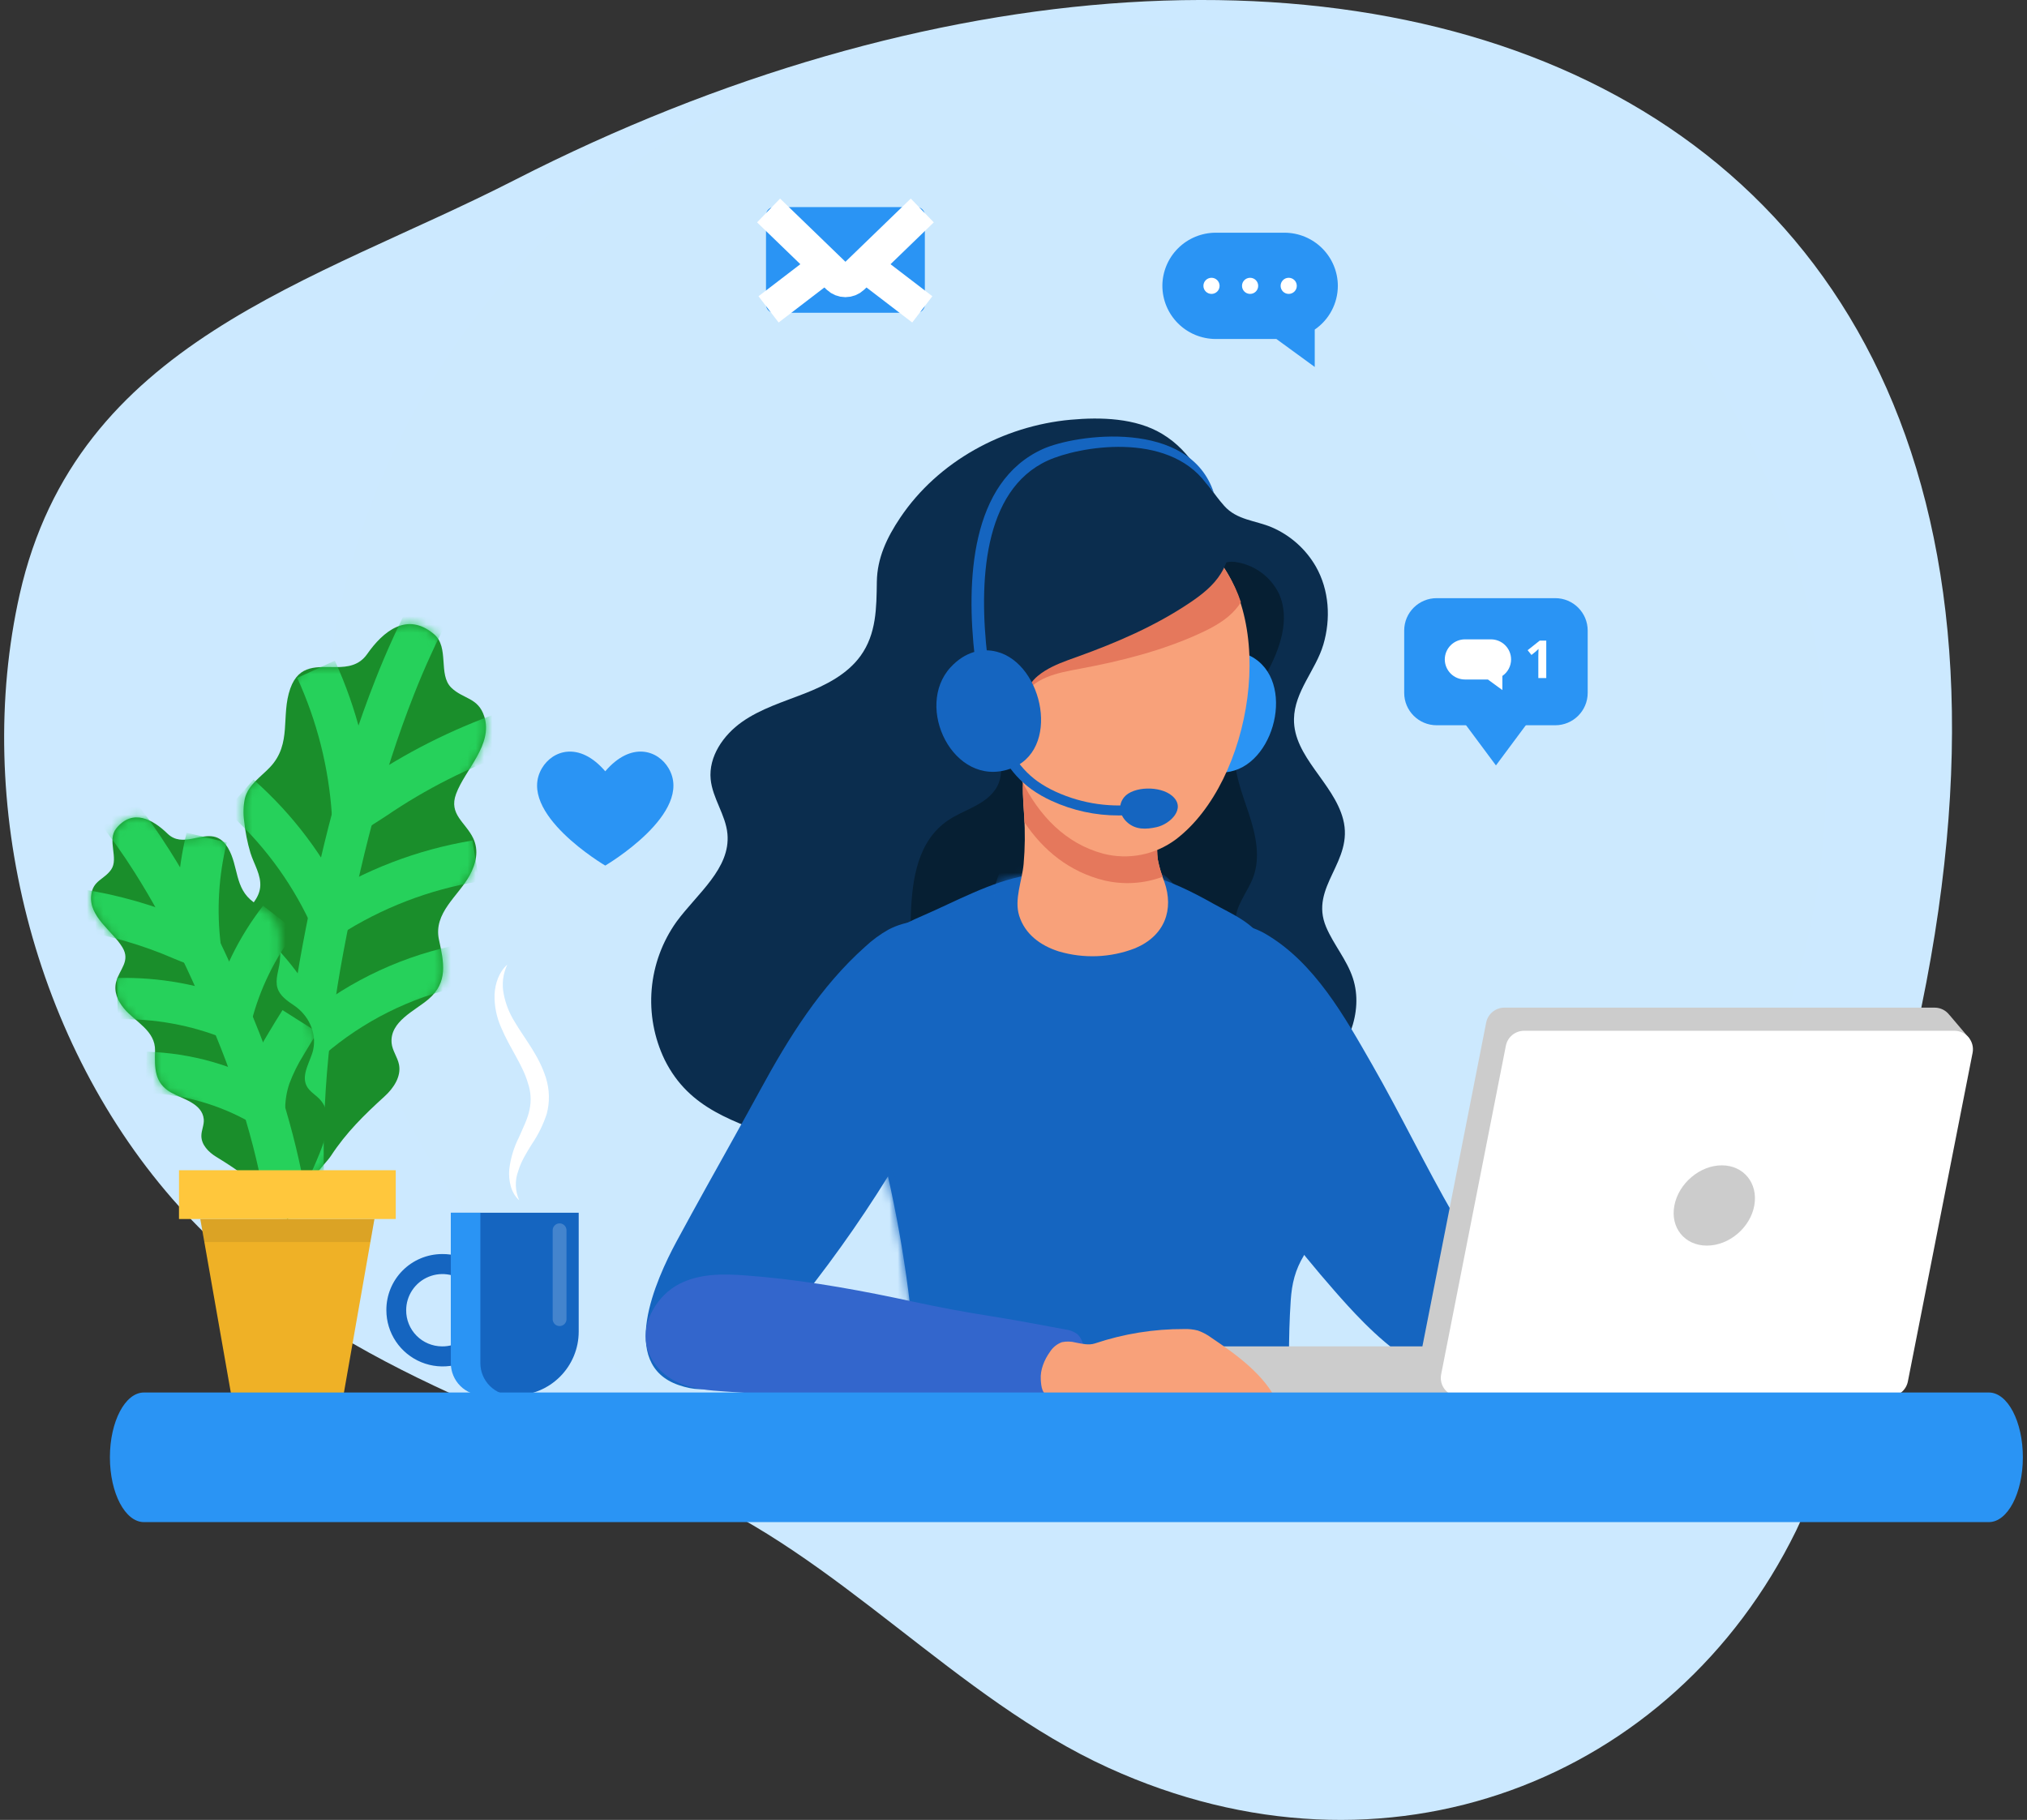 <svg width="245" height="220" viewBox="0 0 245 220" fill="none" xmlns="http://www.w3.org/2000/svg">
<rect x="0" y="0" width="245" height="220" fill="#333333" stroke="none"/>
<g id="support 1" clip-path="url(#clip0_269_4053)">
<g id="Group">
<path id="Vector" d="M217.085 185.054C202.311 215.176 167.623 229.037 133.978 213.701C115.573 205.33 101.303 187.97 82.611 180.114C61.618 171.262 38.217 164.231 21.645 145.84C3.996 126.251 -3.265 96.952 2.38 71.838C9.281 41.269 37.966 34.168 62.23 21.749C161.764 -29.163 272.227 7.581 224.454 150.268C220.464 162.205 221.974 175.071 217.085 185.054Z" fill="#CCE9FF"/>
<path id="Vector_2" d="M129.827 2.61C180.043 2.61 220.754 43.215 220.754 93.306C220.754 143.397 180.045 184.003 129.827 184.003C79.609 184.003 38.9 143.394 38.9 93.306C38.9 43.218 79.609 2.61 129.827 2.61Z" fill="#CCE9FE"/>
<path id="Vector_3" d="M95.428 138.143C101.399 140.251 108.601 140.036 114.034 136.559C119.374 133.142 124.238 130.674 130.813 130.794C136.684 130.901 141.541 134.067 147.227 134.742C151.737 135.276 156.32 133.314 159.588 130.169C162.779 127.098 164.898 122.417 163.511 118.216C162.785 116.017 161.197 114.203 160.291 112.07C158.201 107.154 163.703 104.187 162.335 99.011C161.171 94.61 156.329 91.47 156.401 86.918C156.454 83.586 159.04 81.004 159.95 77.921C160.869 74.811 160.666 71.328 159.045 68.486C157.831 66.374 155.964 64.711 153.723 63.745C151.732 62.899 149.508 62.883 147.968 61.148C145.225 58.055 144.218 54.703 140.454 52.442C137.267 50.527 133.058 50.406 129.402 50.74C121.277 51.483 113.392 55.76 108.815 62.573C107.193 64.987 106.023 67.458 105.982 70.328C105.938 73.464 105.939 76.62 104.012 79.287C102.394 81.526 99.797 82.836 97.223 83.846C94.648 84.857 91.949 85.673 89.688 87.266C87.428 88.859 85.633 91.455 85.897 94.202C86.117 96.501 87.713 98.5 87.924 100.8C88.311 104.983 84.271 108.021 81.78 111.408C80.062 113.81 79.022 116.628 78.769 119.569C78.516 122.509 79.059 125.463 80.341 128.122C83.363 134.185 88.853 135.553 94.605 137.834C94.876 137.942 95.15 138.045 95.428 138.143Z" fill="#0B2D4E"/>
<path id="Vector_4" d="M110.099 110.354C109.887 115.494 111.081 119.354 115.794 121.897C119.548 123.922 124.042 124.586 128.184 124.688C135.131 124.859 142.871 123.071 148.068 118.204C149.011 117.321 149.916 116.238 149.984 114.949C150.046 113.778 149.4 112.674 149.343 111.502C149.247 109.526 150.788 107.89 151.476 106.034C152.386 103.584 151.767 100.847 150.95 98.366C150.133 95.885 149.111 93.377 149.234 90.767C149.393 87.381 151.432 84.426 153.065 81.453C154.698 78.481 155.983 74.865 154.588 71.775C154.087 70.74 153.335 69.847 152.4 69.174C151.465 68.502 150.378 68.073 149.235 67.925C146.868 67.664 144.741 70.362 143.225 71.848C141.182 73.85 138.913 75.61 136.465 77.093C133.082 79.14 129.367 80.649 126.187 82.998C124.261 84.417 122.197 86.366 121.277 88.628C120.241 91.177 122.055 93.643 119.862 95.987C118.447 97.5 116.274 98.014 114.564 99.185C110.901 101.683 110.266 106.296 110.099 110.354Z" fill="#061F33"/>
<path id="Vector_5" d="M148.464 139.115C143.586 131.618 140.551 122.416 144.789 113.951C145.218 113.093 145.735 112.157 146.647 111.854C148.61 111.204 151.271 111.903 152.977 112.902C158.895 116.365 162.517 122.883 165.842 128.682C169.296 134.706 172.296 140.978 175.767 146.993C177.174 149.429 178.593 151.898 179.347 154.607C180.007 156.979 180.08 159.696 179.179 162.017C175.282 172.054 164.567 159.76 161.306 156.047C156.625 150.716 152.334 145.057 148.464 139.115Z" fill="#1565C0"/>
<g id="Group_2">
<path id="Vector_6" d="M104.329 130.727C102.927 124.805 102.2 118.747 105.377 114.713C106.812 112.892 109.368 111.623 111.461 110.721C115.541 108.962 119.713 106.597 124.081 105.83C128.687 105.022 133.809 104.525 138.399 105.68C141.314 106.414 144.042 107.773 146.649 109.239C148.911 110.512 151.686 111.607 152.784 113.974C155.46 119.743 157.791 125.664 159.766 131.707C161.405 136.736 163.204 142.007 160.621 147.103C159.784 148.755 158.569 150.17 157.612 151.746C156.546 153.504 156.148 155.155 156.009 157.182C155.691 161.808 155.813 166.448 155.828 171.081C155.832 172.416 155.814 173.803 155.228 175.004C154.073 177.37 150.933 177.403 148.671 177.399L126.307 177.361C123.206 177.355 120.836 177.734 117.924 178.331C115.474 178.833 113.37 177.6 112.195 175.326C111.083 173.172 110.997 170.658 110.878 168.239C110.413 158.819 109.076 149.462 106.884 140.288C106.262 137.692 105.174 134.297 104.329 130.727Z" fill="#1565C0"/>
<g id="Clip path group">
<mask id="mask0_269_4053" style="mask-type:luminance" maskUnits="userSpaceOnUse" x="103" y="104" width="59" height="75">
<g id="a">
<path id="Vector_7" d="M104.329 130.727C102.927 124.805 102.2 118.747 105.377 114.713C106.812 112.892 109.368 111.623 111.461 110.721C115.541 108.962 119.713 106.597 124.081 105.83C128.687 105.022 133.809 104.525 138.399 105.68C141.314 106.414 144.042 107.773 146.649 109.239C148.911 110.512 151.686 111.607 152.784 113.974C155.46 119.743 157.791 125.664 159.766 131.707C161.405 136.736 163.204 142.007 160.621 147.103C159.784 148.755 158.569 150.17 157.612 151.746C156.546 153.504 156.148 155.155 156.009 157.182C155.691 161.808 155.813 166.448 155.828 171.081C155.832 172.416 155.814 173.803 155.228 175.004C154.073 177.37 150.933 177.403 148.671 177.399L126.307 177.361C123.206 177.355 120.836 177.734 117.924 178.331C115.474 178.833 113.37 177.6 112.195 175.326C111.083 173.172 110.997 170.658 110.878 168.239C110.413 158.819 109.076 149.462 106.884 140.288C106.262 137.692 105.174 134.297 104.329 130.727Z" fill="white"/>
</g>
</mask>
<g mask="url(#mask0_269_4053)">
<g id="Group_3">
<path id="Vector_8" d="M121.594 113.502C119.84 110.557 119.441 106.879 121.74 104.041C122.791 102.743 124.65 102.598 126.239 102.568C129.372 102.51 132.5 102.841 135.551 103.553C138.455 104.23 141.417 105.379 142.675 108.303C143.112 109.385 143.284 110.555 143.176 111.716C143.068 112.877 142.683 113.996 142.054 114.978C140.913 116.8 139.102 118.104 137.01 118.612C133.668 119.406 129.755 119.299 126.566 117.963C124.481 117.032 122.743 115.471 121.594 113.502Z" fill="#1565C0"/>
<path id="Vector_9" d="M101.689 157.876C101.712 153.336 101.735 148.795 101.758 144.254C101.766 142.674 100.737 133.051 103.202 133.162C103.468 133.191 103.721 133.296 103.928 133.465C105.155 134.34 105.785 135.805 106.358 137.197C108.155 141.558 109.664 148.54 113.404 151.594C117.206 154.698 123.053 156.007 127.776 156.752C133.293 157.622 138.901 157.686 144.476 158.024C148.083 158.243 152.061 158.761 154.431 161.482C156.122 163.425 156.984 166.338 157.887 168.712C158.677 170.787 159.306 173.252 157.704 175.13C156.977 175.899 156.095 176.504 155.116 176.907C151.637 178.543 147.834 179.368 144.04 180.002C133.422 181.774 122.6 182.142 111.846 181.633C109.547 181.524 107.054 181.295 105.358 179.743C104.097 178.588 103.502 176.888 103.079 175.232C101.638 169.59 101.658 163.696 101.689 157.876Z" fill="#1565C0"/>
</g>
</g>
</g>
</g>
<path id="Vector_10" d="M152.53 80.33C156.598 84.506 152.908 94.705 146.421 93.229C139.451 91.643 140.5 80.808 146.803 79.029C149.261 78.335 151.221 78.986 152.53 80.33Z" fill="#2A94F4"/>
<path id="Vector_11" d="M85.447 143.373C84.2 145.617 82.966 147.868 81.744 150.126C79.274 154.716 74.689 164.914 82.03 167.433C85.728 168.702 87.844 167.461 90.289 164.773C99.549 154.59 107.413 143.226 113.675 130.979C116.001 126.427 122.179 114.566 114.675 111.856C113.485 111.434 112.22 111.264 110.96 111.356C109.7 111.448 108.473 111.8 107.357 112.39C106.356 112.96 105.425 113.645 104.583 114.432C99.169 119.248 95.314 125.462 91.884 131.765C89.764 135.658 87.594 139.51 85.447 143.373Z" fill="#1565C0"/>
<path id="Vector_12" d="M127.95 115.003C125.717 114.288 123.877 112.903 123.188 110.701C122.562 108.703 123.547 106.455 123.724 104.439C123.893 102.506 123.914 100.564 123.787 98.628C123.669 96.839 123.498 94.974 123.773 93.193C123.93 92.174 124.491 92.348 125.524 91.943C126.558 91.538 127.716 91.535 128.84 91.537C131.14 91.543 137.134 91.376 138.555 93.389C139.207 94.313 139.258 95.477 139.289 96.576C139.327 97.904 139.563 99.624 139.78 101.477C139.878 102.302 139.817 103.124 139.944 103.943C140.128 104.857 140.395 105.752 140.741 106.618C141.897 109.941 140.814 113.102 137.211 114.624C134.253 115.777 130.993 115.91 127.95 115.003Z" fill="#F8A17A"/>
<path id="Vector_13" d="M123.785 93.193C123.942 92.174 124.503 92.348 125.536 91.943C126.57 91.538 127.728 91.535 128.852 91.537C131.152 91.543 137.146 91.376 138.566 93.389C139.219 94.313 139.27 95.477 139.301 96.576C139.339 97.904 139.574 99.624 139.792 101.477C139.89 102.302 139.829 103.124 139.955 103.943C140.083 104.641 140.275 105.326 140.53 105.989C138.268 106.831 135.807 106.983 133.458 106.427C129.269 105.399 126.096 102.798 123.834 99.417C123.822 99.154 123.814 98.891 123.797 98.629C123.681 96.84 123.509 94.976 123.785 93.193Z" fill="#E5785C"/>
<path id="Vector_14" d="M120.447 80.099C120.43 77.259 120.845 74.434 121.679 71.718C125.088 61.309 138.106 58.738 145.945 66.21C154.686 74.542 151.341 94.464 142.133 101.463C140.891 102.392 139.455 103.03 137.932 103.329C136.409 103.628 134.838 103.581 133.335 103.192C124.289 100.771 120.39 89.666 120.447 80.099Z" fill="#F8A17A"/>
<path id="Vector_15" d="M122.158 80.356C118.153 78.17 116.92 83.703 117.609 86.456C117.871 87.602 118.362 88.684 119.051 89.637C120.004 90.897 122.729 92.987 124.299 91.609C125.011 90.983 125.084 89.921 125.107 88.974C125.165 86.436 124.873 81.837 122.158 80.356Z" fill="#F8A17A"/>
<g id="Group_4">
<path id="Vector_16" d="M135.203 98.575C136.194 98.575 137.183 98.502 138.163 98.357L137.986 97.159C134.463 97.698 130.86 97.196 127.62 95.715C126.832 95.36 126.081 94.929 125.376 94.43C124.198 93.575 123.209 92.487 122.471 91.235L121.424 91.846C122.247 93.244 123.351 94.457 124.665 95.41C125.433 95.956 126.252 96.426 127.11 96.813C129.647 97.981 132.409 98.582 135.203 98.575Z" fill="#1565C0"/>
</g>
<g id="Group_5">
<path id="Vector_17" d="M141.674 96.206C140.209 94.952 136.952 95.06 135.879 96.361C135.083 97.326 135.326 98.55 136.202 99.366C137.238 100.331 138.52 100.274 139.813 99.984C141.433 99.618 143.439 97.716 141.674 96.206Z" fill="#1565C0"/>
</g>
<path id="Vector_18" d="M120.426 72.146C124.017 61.188 137.721 58.481 145.974 66.347C147.806 68.151 149.182 70.363 149.989 72.801C149.797 73.1 149.584 73.385 149.352 73.655C148.22 74.963 146.657 75.818 145.084 76.543C140.49 78.661 135.538 79.903 130.562 80.834C130.195 80.903 129.827 80.97 129.459 81.043C128.089 81.312 126.729 81.649 125.534 82.352C122.153 84.34 123.607 88.714 121.13 90.628C120.925 90.786 120.697 90.909 120.453 90.993C119.552 87.729 119.106 84.356 119.128 80.97C119.11 77.98 119.548 75.005 120.426 72.146Z" fill="#E5785C"/>
<path id="Vector_19" d="M129.105 79.792C127.797 80.276 126.508 80.824 125.44 81.708C122.42 84.209 124.555 88.294 122.415 90.579C120.52 92.604 117.642 89.927 116.888 88.058C115.499 84.612 115.58 80.778 115.683 77.065C115.74 74.995 115.802 72.895 116.41 70.915C117.129 68.763 118.324 66.8 119.906 65.171C124.351 60.387 131.06 57.9 137.554 58.308C142.633 58.627 151.543 62.884 147.561 69.335C146.652 70.806 145.246 71.899 143.809 72.865C139.613 75.687 134.923 77.702 130.16 79.412C129.81 79.537 129.457 79.662 129.105 79.792Z" fill="#0B2D4E"/>
<path id="Vector_20" d="M120.476 78.783C126.129 80.229 128.314 90.852 122.007 92.966C115.23 95.239 110.461 85.448 114.909 80.651C116.643 78.781 118.656 78.317 120.476 78.783Z" fill="#1565C0"/>
<path id="Vector_21" d="M118.622 80.146C122.525 80.771 124.929 89.041 120.907 91.317C116.585 93.764 112.53 86.398 115.072 82.157C116.063 80.503 117.366 79.945 118.622 80.146Z" fill="#1565C0"/>
<g id="Group_6">
<path id="Vector_22" d="M117.834 79.526L119.342 79.352C118.319 70.535 118.755 59.271 126.639 55.673C130.372 53.969 141.063 52.079 145.77 58.413C146.336 59.047 146.715 59.579 146.715 59.579C143.797 50.597 130.037 52.458 126.008 54.297C117.295 58.272 116.753 70.211 117.834 79.526Z" fill="#1565C0"/>
</g>
<g id="Group_7">
<path id="Vector_23" d="M177.13 162.755H146.13V168.809H177.13V162.755Z" fill="#CCCCCC"/>
<path id="Vector_24" d="M171.808 163.343L179.632 123.614C179.732 123.105 180.007 122.647 180.408 122.317C180.81 121.988 181.313 121.808 181.833 121.808H233.844C234.197 121.808 234.544 121.892 234.857 122.052C235.17 122.212 235.441 122.445 235.647 122.73L235.654 122.723L238.056 125.556L235.925 125.089L228.222 164.206C228.122 164.715 227.848 165.174 227.446 165.503C227.045 165.833 226.541 166.013 226.021 166.013H174.011C173.679 166.013 173.352 165.94 173.052 165.799C172.753 165.658 172.488 165.452 172.277 165.197C172.067 164.942 171.915 164.643 171.834 164.322C171.753 164.002 171.744 163.667 171.808 163.343Z" fill="#CCCCCC"/>
<path id="Vector_25" d="M228.399 168.809H176.39C176.059 168.809 175.731 168.736 175.432 168.595C175.132 168.454 174.868 168.249 174.657 167.993C174.447 167.738 174.296 167.44 174.215 167.119C174.134 166.799 174.125 166.465 174.189 166.141L182.012 126.412C182.112 125.903 182.387 125.444 182.788 125.115C183.19 124.785 183.693 124.605 184.213 124.605H236.223C236.554 124.605 236.881 124.678 237.181 124.82C237.48 124.961 237.745 125.166 237.955 125.421C238.166 125.676 238.317 125.975 238.398 126.295C238.479 126.615 238.488 126.95 238.424 127.274L230.601 167.003C230.5 167.512 230.226 167.97 229.825 168.3C229.423 168.629 228.919 168.809 228.399 168.809Z" fill="white"/>
<path id="Vector_26" d="M212.04 145.723C211.56 148.403 208.993 150.575 206.306 150.575C203.62 150.575 201.861 148.403 202.38 145.723C202.898 143.043 205.465 140.871 208.113 140.871C210.761 140.871 212.519 143.043 212.04 145.723Z" fill="#CCCCCC"/>
</g>
<g id="Group_8">
<g id="Group_9">
<g id="Group_10">
<path id="Vector_27" d="M62.753 145.09C62.252 143.966 62.213 142.691 62.644 141.539C62.991 140.387 63.611 139.394 64.283 138.309C65.047 137.185 65.652 135.96 66.078 134.67C66.463 133.239 66.432 131.728 65.99 130.313C65.135 127.568 63.386 125.545 62.181 123.475C61.554 122.465 61.116 121.351 60.887 120.186C60.636 118.978 60.787 117.722 61.317 116.607C60.322 117.477 59.839 118.885 59.774 120.249C59.744 121.628 60.024 122.996 60.592 124.254C61.638 126.747 63.206 128.771 63.816 130.959C64.171 131.983 64.235 133.085 64.002 134.142C63.797 135.219 63.232 136.306 62.724 137.485C62.113 138.691 61.717 139.994 61.555 141.335C61.438 142.684 61.747 144.207 62.753 145.09Z" fill="white"/>
</g>
</g>
<g id="Group_11">
<path id="Vector_28" d="M54.491 146.599H69.947V160.974C69.947 163.018 69.133 164.979 67.683 166.425C66.234 167.87 64.269 168.682 62.219 168.682C60.169 168.682 58.204 167.87 56.754 166.425C55.305 164.979 54.491 163.018 54.491 160.974V146.599Z" fill="#1565C0"/>
<path id="Vector_29" d="M53.411 151.595C54.762 151.575 56.089 151.957 57.222 152.691C58.355 153.425 59.243 154.479 59.774 155.719C60.304 156.958 60.454 158.327 60.202 159.651C59.951 160.976 59.31 162.195 58.361 163.155C57.413 164.115 56.2 164.772 54.876 165.042C53.552 165.312 52.178 165.184 50.928 164.673C49.677 164.161 48.608 163.291 47.855 162.171C47.102 161.052 46.7 159.735 46.7 158.387C46.687 156.599 47.387 154.879 48.646 153.605C49.904 152.331 51.618 151.608 53.411 151.595ZM53.411 162.757C54.281 162.77 55.135 162.524 55.864 162.052C56.593 161.579 57.165 160.901 57.507 160.104C57.849 159.306 57.945 158.425 57.783 157.572C57.621 156.72 57.209 155.935 56.599 155.317C55.988 154.699 55.207 154.277 54.355 154.103C53.503 153.929 52.618 154.012 51.814 154.341C51.009 154.67 50.321 155.23 49.837 155.951C49.352 156.671 49.094 157.519 49.094 158.387C49.086 159.537 49.536 160.644 50.346 161.463C51.155 162.282 52.258 162.747 53.411 162.756V162.757Z" fill="#1565C0"/>
<path id="Vector_30" opacity="0.2" d="M67.636 160.3C67.857 160.3 68.07 160.212 68.226 160.056C68.383 159.899 68.471 159.688 68.472 159.467V148.72C68.471 148.499 68.383 148.287 68.226 148.131C68.07 147.975 67.857 147.887 67.636 147.886C67.415 147.887 67.202 147.975 67.046 148.131C66.889 148.287 66.801 148.499 66.8 148.72V159.467C66.801 159.688 66.889 159.899 67.046 160.056C67.202 160.212 67.415 160.3 67.636 160.3Z" fill="white"/>
<path id="Vector_31" d="M58.06 146.599V164.778C58.06 165.813 58.472 166.807 59.207 167.539C59.941 168.271 60.936 168.682 61.974 168.682H58.405C57.367 168.682 56.371 168.271 55.637 167.539C54.903 166.807 54.491 165.813 54.491 164.778V146.599H58.06Z" fill="#2A94F4"/>
</g>
</g>
<g id="Group_12">
<g id="Group_13">
<path id="Vector_32" d="M40.612 80.643C42.03 80.635 43.407 80.453 44.379 79.065C46.285 76.341 49.196 73.896 52.46 76.666C54.343 78.264 52.927 81.55 54.548 83.13C55.98 84.528 57.802 84.297 58.535 86.618C59.615 90.031 56.216 93.022 55.125 95.973C54.209 98.45 56.27 99.394 57.193 101.324C57.906 102.812 57.54 104.406 56.763 105.828C55.392 108.337 52.355 110.356 53.059 113.604C53.648 116.315 54.192 118.731 51.794 120.786C50.15 122.194 47.1 123.478 47.333 126.084C47.415 127.007 48.055 127.793 48.23 128.702C48.508 130.142 47.574 131.541 46.488 132.53C44.018 134.778 41.849 136.898 39.999 139.726C39.209 140.933 36.044 143.662 37.309 145.314C35.01 142.313 32.58 139.4 30.491 136.243C28.773 133.646 26.183 129.848 27.946 126.651C28.494 125.656 29.514 124.915 29.793 123.815C30.298 121.827 28.34 119.985 27.613 118.294C26.47 115.64 27.309 112.557 29.321 110.565C30.273 109.622 31.307 108.585 31.447 107.254C31.6 105.801 30.686 104.446 30.272 103.105C29.898 101.854 29.644 100.571 29.512 99.272C29.381 98.368 29.408 97.447 29.589 96.552C29.996 94.866 31.519 93.929 32.645 92.733C35.327 89.885 33.917 86.536 35.089 83.226C36.14 80.256 38.426 80.656 40.612 80.643Z" fill="#1A8E2B"/>
<g id="Clip path group_2">
<mask id="mask1_269_4053" style="mask-type:luminance" maskUnits="userSpaceOnUse" x="27" y="75" width="32" height="71">
<g id="b">
<path id="Vector_33" d="M40.612 80.643C42.03 80.635 43.407 80.453 44.379 79.065C46.285 76.341 49.196 73.896 52.46 76.666C54.343 78.264 52.927 81.55 54.548 83.13C55.98 84.528 57.802 84.297 58.535 86.618C59.615 90.031 56.216 93.022 55.125 95.973C54.209 98.45 56.27 99.394 57.193 101.324C57.906 102.812 57.54 104.406 56.763 105.828C55.392 108.337 52.355 110.356 53.059 113.604C53.648 116.315 54.192 118.731 51.794 120.786C50.15 122.194 47.1 123.478 47.333 126.084C47.415 127.007 48.055 127.793 48.23 128.702C48.508 130.142 47.574 131.541 46.488 132.53C44.018 134.778 41.849 136.898 39.999 139.726C39.209 140.933 36.044 143.662 37.309 145.314C35.01 142.313 32.58 139.4 30.491 136.243C28.773 133.646 26.183 129.848 27.946 126.651C28.494 125.656 29.514 124.915 29.793 123.815C30.298 121.827 28.34 119.985 27.613 118.294C26.47 115.64 27.309 112.557 29.321 110.565C30.273 109.622 31.307 108.585 31.447 107.254C31.6 105.801 30.686 104.446 30.272 103.105C29.898 101.854 29.644 100.571 29.512 99.272C29.381 98.368 29.408 97.447 29.589 96.552C29.996 94.866 31.519 93.929 32.645 92.733C35.327 89.885 33.917 86.536 35.089 83.226C36.14 80.256 38.426 80.656 40.612 80.643Z" fill="white"/>
</g>
</mask>
<g mask="url(#mask1_269_4053)">
<g id="Group_14">
<g id="Group_15">
<path id="Vector_34" d="M37.024 148.701C36.028 137.315 36.943 125.838 39.052 114.625C41.063 103.928 43.704 93.194 47.706 83.054C49.021 79.699 50.522 76.42 52.202 73.231" stroke="#26D15B" stroke-width="5" stroke-miterlimit="10"/>
<path id="Vector_35" d="M61.213 88.499C55.587 90.481 50.243 93.184 45.315 96.539C44.066 97.39 43.371 97.648 42.331 98.743" stroke="#26D15B" stroke-width="5" stroke-miterlimit="10"/>
<path id="Vector_36" d="M39.666 110.942C45.08 107.457 51.153 105.119 57.51 104.072" stroke="#26D15B" stroke-width="5" stroke-miterlimit="10"/>
<path id="Vector_37" d="M37.533 125.63C42.583 121.276 48.639 118.244 55.156 116.807" stroke="#26D15B" stroke-width="5" stroke-miterlimit="10"/>
<path id="Vector_38" d="M42.609 98.368C42.213 92.328 40.718 86.41 38.198 80.904" stroke="#26D15B" stroke-width="5" stroke-miterlimit="10"/>
<path id="Vector_39" d="M39.735 110.444C37.172 104.986 33.514 100.11 28.986 96.118" stroke="#26D15B" stroke-width="5" stroke-miterlimit="10"/>
<path id="Vector_40" d="M37.199 126.046C36.846 124.362 36.23 122.743 35.375 121.248C34.335 119.539 33.123 117.939 31.759 116.474C30.806 115.394 29.836 114.328 28.851 113.277" stroke="#26D15B" stroke-width="5" stroke-miterlimit="10"/>
</g>
</g>
</g>
</g>
</g>
<g id="Group_16">
<path id="Vector_41" d="M23.195 101.396C22.166 101.586 21.142 101.644 20.244 100.772C18.483 99.059 16.033 97.687 14.049 100.147C12.905 101.566 14.388 103.754 13.432 105.124C12.587 106.336 11.234 106.42 11.024 108.204C10.716 110.829 13.595 112.529 14.796 114.52C15.803 116.19 14.441 117.159 14.038 118.687C13.727 119.865 14.214 120.971 14.976 121.895C16.317 123.526 18.802 124.57 18.741 127.024C18.692 129.072 18.63 130.9 20.655 132.059C22.043 132.854 24.434 133.364 24.627 135.286C24.695 135.967 24.34 136.624 24.339 137.309C24.337 138.392 25.21 139.278 26.134 139.845C28.238 141.134 30.105 142.372 31.84 144.168C32.581 144.936 35.255 146.478 34.567 147.851C35.818 145.356 37.176 142.907 38.253 140.329C39.139 138.209 40.491 135.096 38.768 133.021C38.233 132.376 37.39 131.977 37.035 131.219C36.393 129.849 37.558 128.241 37.851 126.913C38.311 124.83 37.275 122.709 35.539 121.542C34.717 120.989 33.824 120.38 33.538 119.434C33.225 118.401 33.701 117.292 33.815 116.262C33.912 115.303 33.919 114.337 33.834 113.377C33.803 112.703 33.657 112.039 33.401 111.414C32.872 110.247 31.637 109.778 30.653 109.065C28.312 107.369 28.87 104.746 27.561 102.508C26.386 100.498 24.783 101.103 23.195 101.396Z" fill="#1A8E2B"/>
<g id="Clip path group_3">
<mask id="mask2_269_4053" style="mask-type:luminance" maskUnits="userSpaceOnUse" x="11" y="98" width="29" height="50">
<g id="c">
<path id="Vector_42" d="M23.195 101.396C22.166 101.586 21.142 101.644 20.244 100.772C18.483 99.059 16.033 97.687 14.049 100.147C12.905 101.566 14.388 103.754 13.432 105.124C12.587 106.336 11.234 106.42 11.024 108.204C10.716 110.829 13.595 112.529 14.796 114.52C15.803 116.19 14.441 117.159 14.038 118.687C13.727 119.865 14.214 120.971 14.976 121.895C16.317 123.526 18.802 124.57 18.741 127.024C18.692 129.072 18.63 130.9 20.655 132.059C22.043 132.854 24.434 133.364 24.627 135.286C24.695 135.967 24.34 136.624 24.339 137.309C24.337 138.392 25.21 139.278 26.134 139.845C28.238 141.134 30.105 142.372 31.84 144.168C32.581 144.936 35.255 146.478 34.567 147.851C35.818 145.356 37.176 142.907 38.253 140.329C39.139 138.209 40.491 135.096 38.768 133.021C38.233 132.376 37.39 131.977 37.035 131.219C36.393 129.849 37.558 128.241 37.851 126.913C38.311 124.83 37.275 122.709 35.539 121.542C34.717 120.989 33.824 120.38 33.538 119.434C33.225 118.401 33.701 117.292 33.815 116.262C33.912 115.303 33.919 114.337 33.834 113.377C33.803 112.703 33.657 112.039 33.401 111.414C32.872 110.247 31.637 109.778 30.653 109.065C28.312 107.369 28.87 104.746 27.561 102.508C26.386 100.498 24.783 101.103 23.195 101.396Z" fill="white"/>
</g>
</mask>
<g mask="url(#mask2_269_4053)">
<g id="Group_17">
<g id="Group_18">
<path id="Vector_43" d="M35.243 150.268C34.386 141.871 32.13 133.673 29.044 125.83C26.1 118.348 22.696 110.927 18.385 104.124C16.966 101.872 15.422 99.7 13.761 97.619" stroke="#26D15B" stroke-width="5" stroke-miterlimit="10"/>
<path id="Vector_44" d="M9.343 109.939C13.699 110.6 17.951 111.822 21.991 113.576C23.014 114.02 23.554 114.113 24.461 114.763" stroke="#26D15B" stroke-width="5" stroke-miterlimit="10"/>
<path id="Vector_45" d="M28.087 123.243C23.676 121.463 18.946 120.605 14.19 120.723" stroke="#26D15B" stroke-width="5" stroke-miterlimit="10"/>
<path id="Vector_46" d="M31.672 133.603C27.405 131.142 22.591 129.779 17.665 129.636" stroke="#26D15B" stroke-width="5" stroke-miterlimit="10"/>
<path id="Vector_47" d="M24.207 114.529C23.656 110.093 23.919 105.593 24.983 101.251" stroke="#26D15B" stroke-width="5" stroke-miterlimit="10"/>
<path id="Vector_48" d="M27.968 122.892C29.069 118.579 31.046 114.538 33.776 111.017" stroke="#26D15B" stroke-width="5" stroke-miterlimit="10"/>
<path id="Vector_49" d="M31.972 133.86C31.995 132.589 32.217 131.33 32.63 130.127C33.148 128.744 33.805 127.417 34.592 126.166C35.133 125.251 35.689 124.344 36.258 123.445" stroke="#26D15B" stroke-width="5" stroke-miterlimit="10"/>
</g>
</g>
</g>
</g>
</g>
<path id="Vector_50" d="M45.257 147.359H24.211L27.903 168.367H41.566L45.257 147.359Z" fill="#EFB126"/>
<path id="Vector_51" d="M47.833 141.463H21.635V147.359H47.833V141.463Z" fill="#FFC73C"/>
<path id="Vector_52" opacity="0.1" d="M24.701 150.145H44.767L45.258 147.36H24.211L24.701 150.145Z" fill="#231F20"/>
</g>
<path id="Vector_53" d="M121.555 159.397C120.923 159.29 120.29 159.186 119.658 159.087C116.578 158.605 113.512 158.033 110.46 157.371C104.419 156.061 98.343 154.935 92.193 154.354C91.541 154.293 90.889 154.237 90.236 154.188C87.479 153.98 84.59 153.913 82.066 155.228C79.543 156.542 77.535 159.653 78.152 162.652C78.585 164.759 80.2 166.345 81.995 167.144C83.79 167.944 85.766 168.083 87.704 168.213L106.54 169.478C109.649 169.685 112.758 169.897 115.866 170.115C118.835 170.32 121.848 170.739 124.824 170.735C126.083 170.735 127.489 170.498 128.547 169.66C130.019 168.495 130.902 166.015 131.045 164.077C131.119 163.07 130.922 161.849 130.149 161.226C129.719 160.932 129.222 160.75 128.703 160.698C126.317 160.261 123.942 159.804 121.555 159.397Z" fill="#3366CC"/>
<path id="Vector_54" d="M128.599 168.941C130.117 169.253 131.303 170.583 132.815 171.029C133.902 171.304 135.049 171.22 136.084 170.789C137.036 170.433 138.005 170.242 138.984 169.93C139.746 169.686 140.775 169.174 141.594 169.343C143.74 169.788 145.881 171.311 147.826 172.301C148.264 172.523 148.742 172.752 149.225 172.66C149.709 172.567 150.108 171.985 149.835 171.579C150.395 172.101 151.136 173.145 152.039 172.739C152.131 172.699 152.214 172.642 152.283 172.57C152.353 172.498 152.407 172.413 152.443 172.319C152.479 172.226 152.496 172.127 152.494 172.027C152.491 171.927 152.468 171.829 152.427 171.738C152.712 172.1 153.076 172.394 153.491 172.596C153.701 172.692 153.937 172.715 154.162 172.663C154.387 172.611 154.588 172.486 154.734 172.307C154.843 172.119 154.9 171.905 154.9 171.688C154.908 170.94 154.737 170.202 154.401 169.534C152.869 166.199 149.404 163.724 146.456 161.737C145.951 161.36 145.393 161.059 144.801 160.846C144.255 160.703 143.691 160.641 143.127 160.661C139.462 160.646 135.82 161.233 132.347 162.398C131.597 162.65 130.772 162.436 130.025 162.296C129.479 162.15 128.906 162.133 128.353 162.248C127.757 162.467 127.25 162.876 126.911 163.411C126.233 164.349 125.715 165.59 125.796 166.768C125.858 167.662 125.927 168.627 126.981 168.815C127.409 168.891 127.849 168.844 128.281 168.889C128.388 168.901 128.494 168.918 128.599 168.941Z" fill="#F8A17A"/>
<path id="Vector_55" d="M17.397 184H240.387C242.659 184 244.5 180.492 244.5 176.165C244.5 171.838 242.659 168.331 240.387 168.331H17.397C15.125 168.331 13.284 171.838 13.284 176.165C13.284 180.492 15.124 184 17.397 184Z" fill="#2A94F4"/>
<g id="Group_19">
<path id="Vector_56" d="M146.932 28.131H155.263C156.969 28.136 158.604 28.814 159.811 30.018C161.018 31.221 161.698 32.852 161.703 34.554C161.701 35.595 161.446 36.62 160.96 37.54C160.474 38.461 159.771 39.25 158.911 39.84V44.36L154.276 40.979H146.933C145.227 40.974 143.592 40.295 142.386 39.092C141.179 37.889 140.499 36.258 140.494 34.556C140.499 32.854 141.178 31.223 142.385 30.019C143.591 28.815 145.226 28.137 146.932 28.131Z" fill="#2A94F4"/>
<path id="Vector_57" d="M155.763 35.529C156.303 35.529 156.741 35.093 156.741 34.554C156.741 34.016 156.303 33.58 155.763 33.58C155.224 33.58 154.786 34.016 154.786 34.554C154.786 35.093 155.224 35.529 155.763 35.529Z" fill="white"/>
<path id="Vector_58" d="M151.097 35.529C151.637 35.529 152.075 35.093 152.075 34.554C152.075 34.016 151.637 33.58 151.097 33.58C150.558 33.58 150.12 34.016 150.12 34.554C150.12 35.093 150.558 35.529 151.097 35.529Z" fill="white"/>
<path id="Vector_59" d="M146.432 35.529C146.972 35.529 147.409 35.093 147.409 34.554C147.409 34.016 146.972 33.58 146.432 33.58C145.892 33.58 145.455 34.016 145.455 34.554C145.455 35.093 145.892 35.529 146.432 35.529Z" fill="white"/>
</g>
<path id="Vector_60" d="M65.496 92.877C66.781 90.685 70.023 89.584 73.156 93.236C76.29 89.582 79.532 90.683 80.816 92.877C83.981 98.278 73.156 104.635 73.156 104.635C73.156 104.635 62.331 98.277 65.496 92.877Z" fill="#2A94F4"/>
<g id="Group_20">
<path id="Vector_61" d="M110.804 25.033H93.567C93.025 25.033 92.585 25.471 92.585 26.012V36.832C92.585 37.372 93.025 37.811 93.567 37.811H110.804C111.346 37.811 111.785 37.372 111.785 36.832V26.012C111.785 25.471 111.346 25.033 110.804 25.033Z" fill="#2A94F4"/>
<path id="Vector_62" d="M111.475 25.443L103.069 33.573C102.83 33.797 102.514 33.922 102.186 33.922C101.858 33.922 101.542 33.797 101.303 33.573L92.897 25.443" stroke="white" stroke-width="4" stroke-miterlimit="10"/>
<path id="Vector_63" d="M111.475 37.398L104.578 32.114" stroke="white" stroke-width="4" stroke-miterlimit="10"/>
<path id="Vector_64" d="M92.895 37.398L99.793 32.114" stroke="white" stroke-width="4" stroke-miterlimit="10"/>
</g>
<g id="Group_21">
<g id="Group_22">
<path id="Vector_65" d="M187.976 72.308H173.648C171.48 72.308 169.723 74.06 169.723 76.223V83.758C169.723 85.92 171.48 87.673 173.648 87.673H187.976C190.144 87.673 191.901 85.92 191.901 83.758V76.223C191.901 74.06 190.144 72.308 187.976 72.308Z" fill="#2A94F4"/>
</g>
<g id="Group_23">
<path id="Vector_66" d="M180.812 92.527L176.923 87.296H184.701L180.812 92.527Z" fill="#2A94F4"/>
</g>
<g id="Group_24">
<path id="Vector_67" d="M186.894 81.966H185.935V79.346L185.944 78.915L185.959 78.445C185.8 78.604 185.689 78.708 185.627 78.758L185.105 79.176L184.643 78.6L186.105 77.438H186.894V81.966Z" fill="white"/>
</g>
<g id="Group_25">
<path id="Vector_68" d="M177.063 77.287H180.21C180.855 77.289 181.473 77.545 181.929 78C182.385 78.454 182.642 79.071 182.643 79.714C182.643 80.107 182.546 80.494 182.363 80.842C182.179 81.189 181.913 81.488 181.589 81.71V83.419L179.837 82.141H177.063C176.418 82.139 175.8 81.883 175.344 81.428C174.888 80.973 174.631 80.357 174.629 79.714C174.631 79.071 174.888 78.454 175.344 78C175.8 77.545 176.418 77.289 177.063 77.287Z" fill="white"/>
</g>
</g>
</g>
</g>
<defs>
<clipPath id="clip0_269_4053">
<rect width="244" height="220" fill="white" transform="translate(0.5)"/>
</clipPath>
</defs>
</svg>
